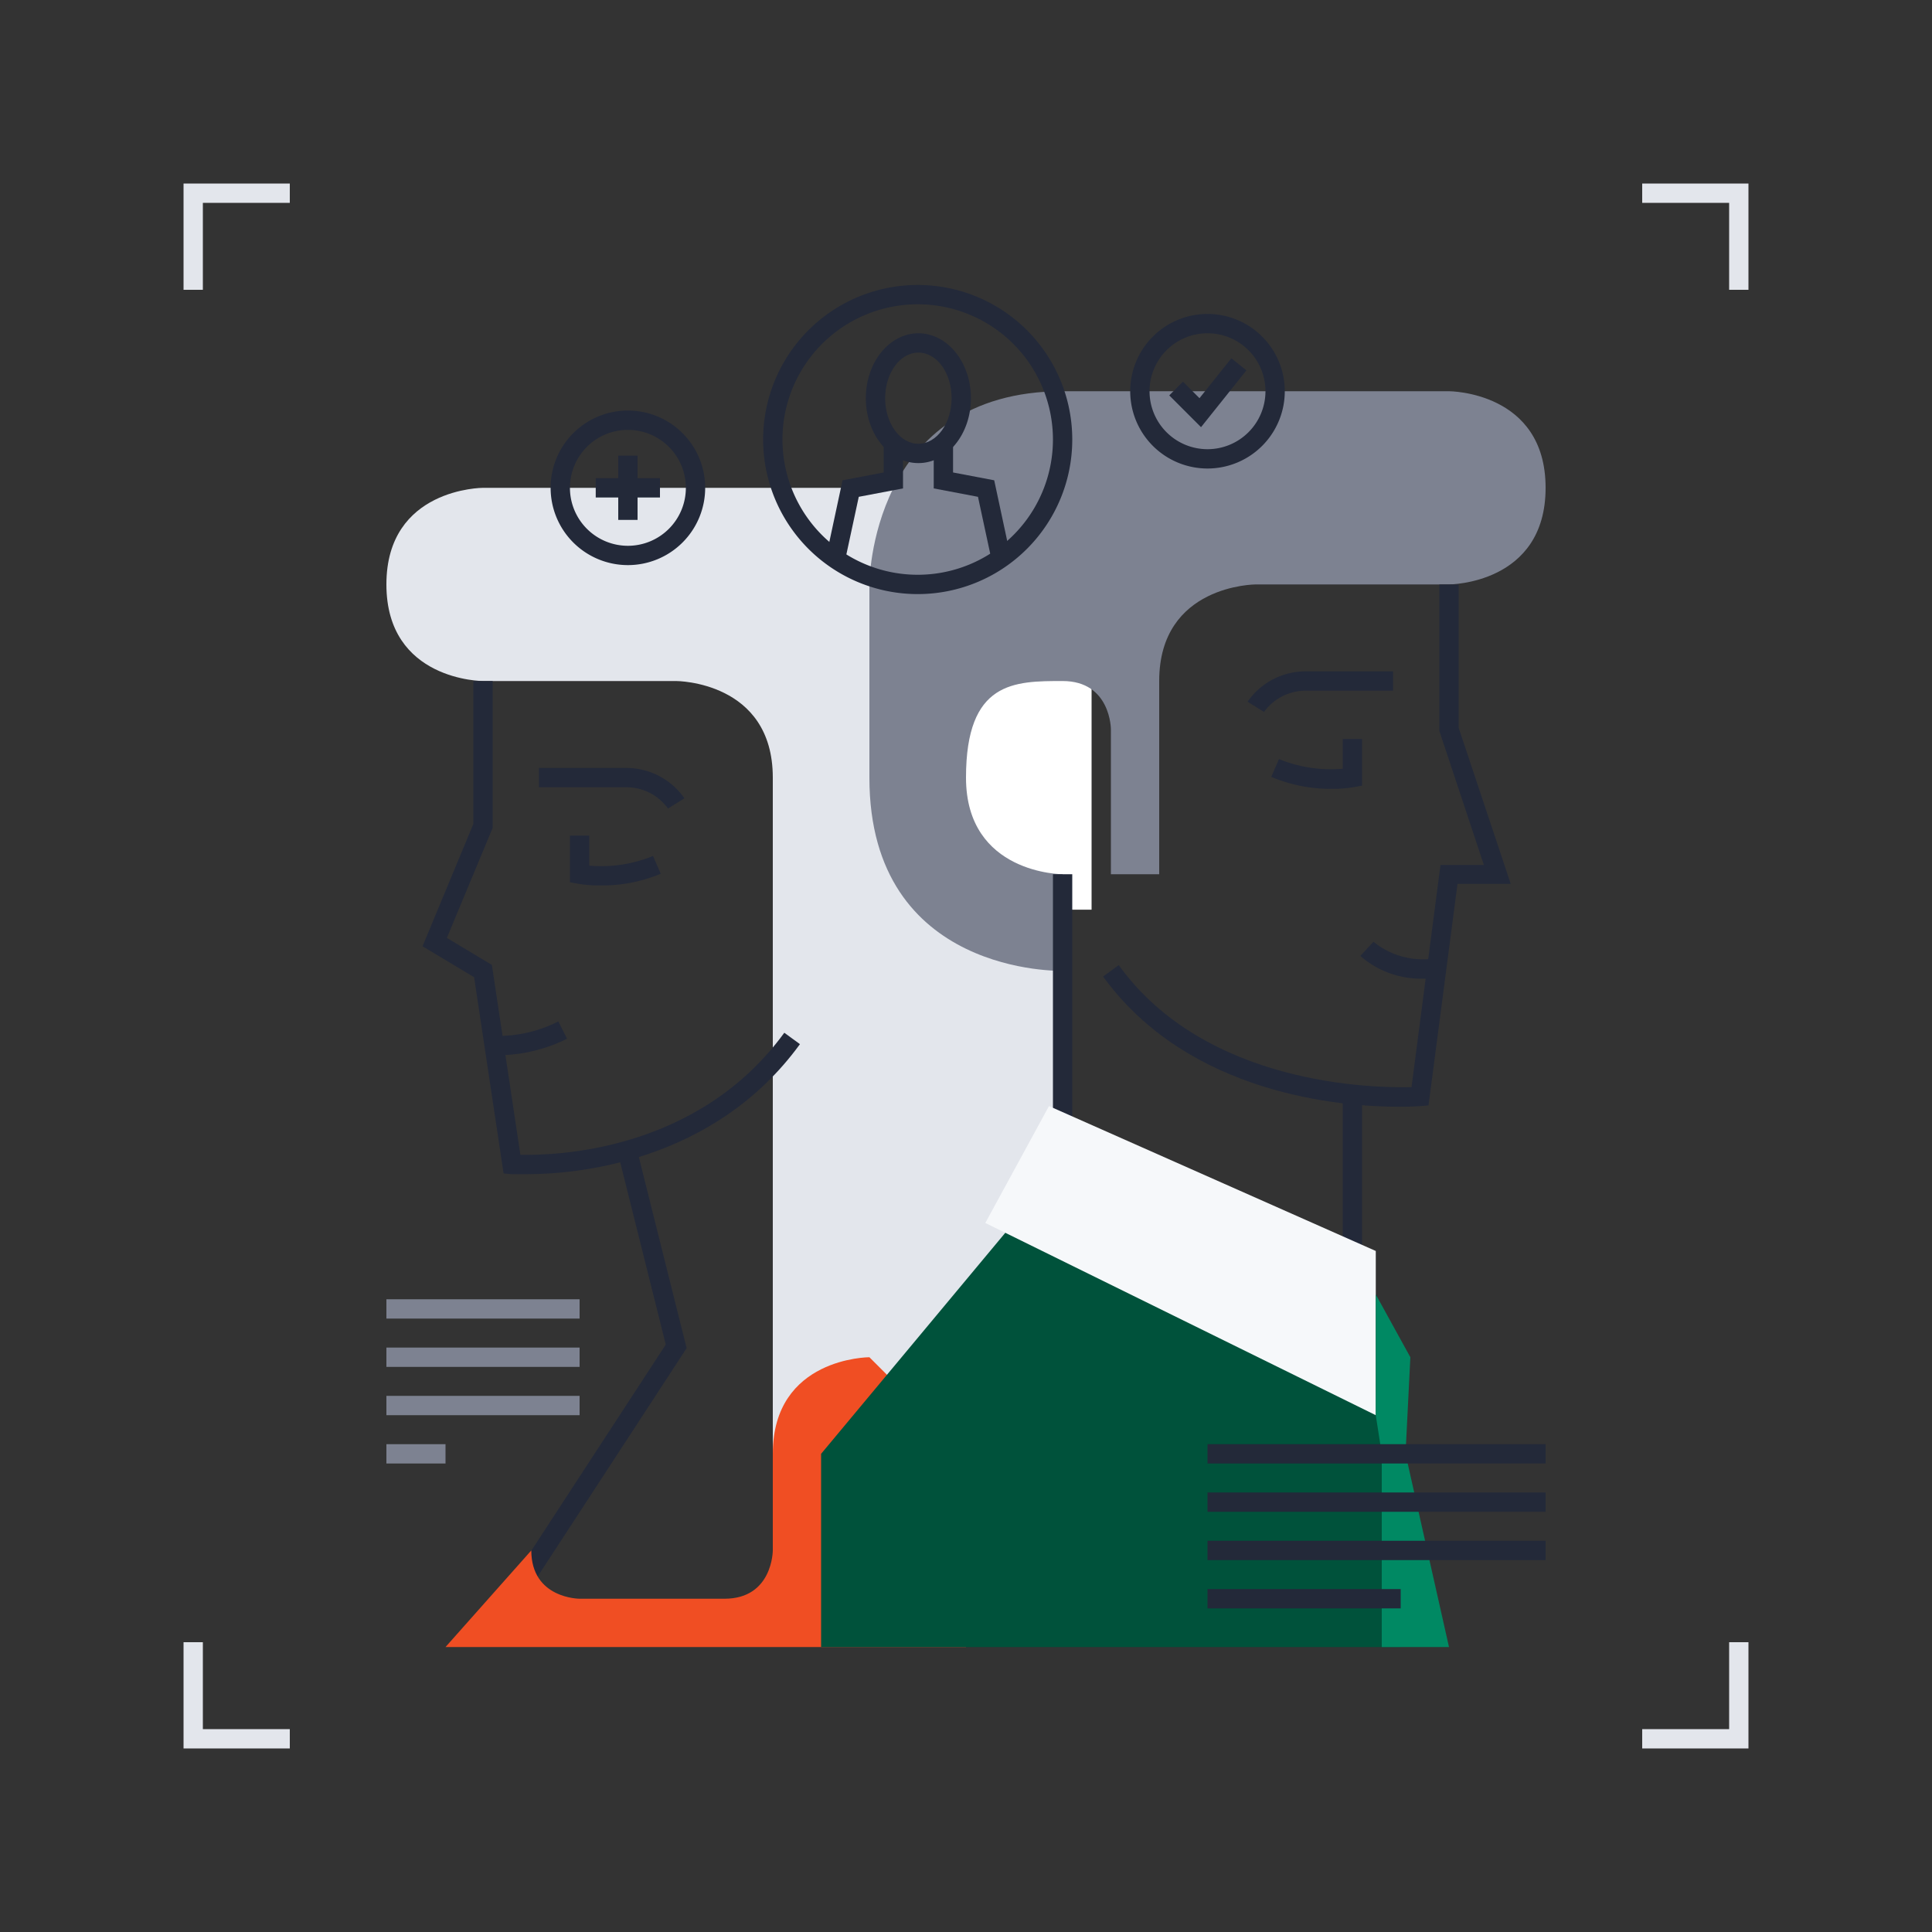 <?xml version="1.0" encoding="UTF-8"?> <svg xmlns="http://www.w3.org/2000/svg" id="Layer_1" data-name="Layer 1" viewBox="0 0 200 200"><rect x="0" y="0" width="200" height="200" fill="#333333" stroke="none"/> <defs> <style>.cls-1{fill:#e3e6ec;}.cls-2{fill:#232939;}.cls-3{fill:#f04e23;}.cls-4{fill:#fff;}.cls-5{fill:#00523b;}.cls-6{fill:#7d8291;}.cls-7{fill:#f6f8fa;}.cls-8{fill:#008963;}</style> </defs> <title>personalizacja</title> <polygon class="cls-1" points="21 30 19 30 19 19 30 19 30 21 21 21 21 30"></polygon> <polygon class="cls-1" points="30 181 19 181 19 170 21 170 21 179 30 179 30 181"></polygon> <polygon class="cls-1" points="181 181 170 181 170 179 179 179 179 170 181 170 181 181"></polygon> <polygon class="cls-1" points="181 30 179 30 179 21 170 21 170 19 181 19 181 30"></polygon> <path class="cls-1" d="M80,80.5c0-10-10-10-10-10H50s-10,0-10-10,10-10,10-10H90c20,0,20,20,20,20v75s0,5-5,5H80Z"></path> <path class="cls-2" d="M54.56,121.55c-1,0-1.62,0-1.65,0l-.78-.08-3.05-20.31-5.34-3.2L49,85.3V70.5h2V85.7L46.26,97.09l4.66,2.8,2.95,19.65c3.55.09,18.35-.29,27.32-12.63l1.62,1.18C73.82,120.45,59.4,121.55,54.56,121.55Z"></path> <polygon class="cls-2" points="52 168.8 50.32 167.7 68.92 139.19 64.03 119.62 65.97 119.13 71.08 139.56 52 168.8"></polygon> <path class="cls-2" d="M69.15,83.7A5.29,5.29,0,0,0,65,81.5H55.79v-2H65a7.31,7.31,0,0,1,5.85,3.14Z"></path> <path class="cls-2" d="M62.17,91.66a13,13,0,0,1-2.35-.18L59,91.33V86.5h2v3.11a14.1,14.1,0,0,0,6.6-1l.8,1.84A15.68,15.68,0,0,1,62.17,91.66Z"></path> <path class="cls-2" d="M51.65,109.24c-.34,0-.54,0-.57,0l.16-2a13.88,13.88,0,0,0,6.56-1.5l.9,1.79A16.28,16.28,0,0,1,51.65,109.24Z"></path> <path class="cls-3" d="M90,140.5s-10,0-10,10v10s0,5-5,5H60s-5,0-5-5l-8.88,10H100v-20Z"></path> <rect class="cls-4" x="99.67" y="68.5" width="13.33" height="25.67"></rect> <polygon class="cls-5" points="110 120.5 85 150.5 85 170.5 145 170.5 141.33 133.17 110 120.5"></polygon> <path class="cls-6" d="M120,40.5h30s10,0,10,10-10,10-10,10H130s-10,0-10,10v20h-5v-15s0-5-5-5-10,0-10,10,10,10,10,10v10s-20,.58-20-20v-20s0-20,20-20Z"></path> <path class="cls-2" d="M144.82,114.57c-5.88,0-21.71-1.21-30.63-13.48l1.62-1.18c9,12.46,26.37,12.73,30.31,12.63l3-23h4.49L149,75.66V60.5h2V75.34l5.39,16.16h-5.51l-3,22.93-.81.07C146.92,114.51,146.11,114.57,144.82,114.57Z"></path> <rect class="cls-2" x="109" y="90.5" width="2" height="25.86"></rect> <rect class="cls-2" x="139" y="114" width="2" height="16.5"></rect> <polygon class="cls-7" points="142.42 129.5 108.59 114.5 102 126.6 142.42 146.5 142.42 129.5"></polygon> <polygon class="cls-8" points="142.42 134 146 140.5 145.5 150.5 143.04 150.5 142.42 146.5 142.42 134"></polygon> <polygon class="cls-8" points="143.04 150.5 143.04 170.5 150 170.5 145.5 150.5 143.04 150.5"></polygon> <path class="cls-2" d="M147.32,101.31a9.54,9.54,0,0,1-6.5-2.35l1.36-1.47a8.11,8.11,0,0,0,6.17,1.75l.32,2A8.89,8.89,0,0,1,147.32,101.31Z"></path> <path class="cls-2" d="M130.85,73.7l-1.7-1.06A7.31,7.31,0,0,1,135,69.5h9.21v2H135A5.35,5.35,0,0,0,130.85,73.7Z"></path> <path class="cls-2" d="M137.83,81.66a15.68,15.68,0,0,1-6.23-1.24l.8-1.84a14.23,14.23,0,0,0,6.6,1V76.5h2v4.83l-.82.15A13,13,0,0,1,137.83,81.66Z"></path> <rect class="cls-2" x="125" y="149.5" width="35" height="2"></rect> <rect class="cls-2" x="125" y="154.5" width="35" height="2"></rect> <rect class="cls-2" x="125" y="159.5" width="35" height="2"></rect> <rect class="cls-2" x="125" y="164.5" width="20" height="2"></rect> <path class="cls-2" d="M95.07,61.5A16,16,0,1,1,111,45.5,16,16,0,0,1,95.07,61.5Zm0-30A14,14,0,1,0,109,45.5,14,14,0,0,0,95.07,31.5Z"></path> <path class="cls-2" d="M95.07,47.94c-3,0-5.44-3-5.44-6.72s2.44-6.72,5.44-6.72,5.44,3,5.44,6.72S98.07,47.94,95.07,47.94Zm0-11.44c-1.9,0-3.44,2.12-3.44,4.72s1.54,4.72,3.44,4.72,3.44-2.12,3.44-4.72S97,36.5,95.07,36.5Z"></path> <polygon class="cls-2" points="87.44 58.21 85.49 57.79 87.22 49.72 91.48 48.91 91.48 45.63 93.48 45.63 93.48 50.56 88.9 51.43 87.44 58.21"></polygon> <polygon class="cls-2" points="102.7 58.21 101.24 51.43 96.66 50.56 96.66 45.63 98.66 45.63 98.66 48.91 102.92 49.72 104.65 57.79 102.7 58.21"></polygon> <path class="cls-2" d="M65,58.5a8,8,0,1,1,8-8A8,8,0,0,1,65,58.5Zm0-14a6,6,0,1,0,6,6A6,6,0,0,0,65,44.5Z"></path> <path class="cls-2" d="M125,48.5a8,8,0,1,1,8-8A8,8,0,0,1,125,48.5Zm0-14a6,6,0,1,0,6,6A6,6,0,0,0,125,34.5Z"></path> <rect class="cls-2" x="64" y="47.17" width="2" height="6.65"></rect> <rect class="cls-2" x="61.67" y="49.5" width="6.65" height="2"></rect> <polygon class="cls-2" points="124.33 44.22 121.04 40.93 122.46 39.51 124.17 41.22 127.47 37.09 129.03 38.34 124.33 44.22"></polygon> <rect class="cls-6" x="40" y="134.5" width="20" height="2"></rect> <rect class="cls-6" x="40" y="139.5" width="20" height="2"></rect> <rect class="cls-6" x="40" y="144.5" width="20" height="2"></rect> <rect class="cls-6" x="40" y="149.5" width="6.12" height="2"></rect> </svg> 